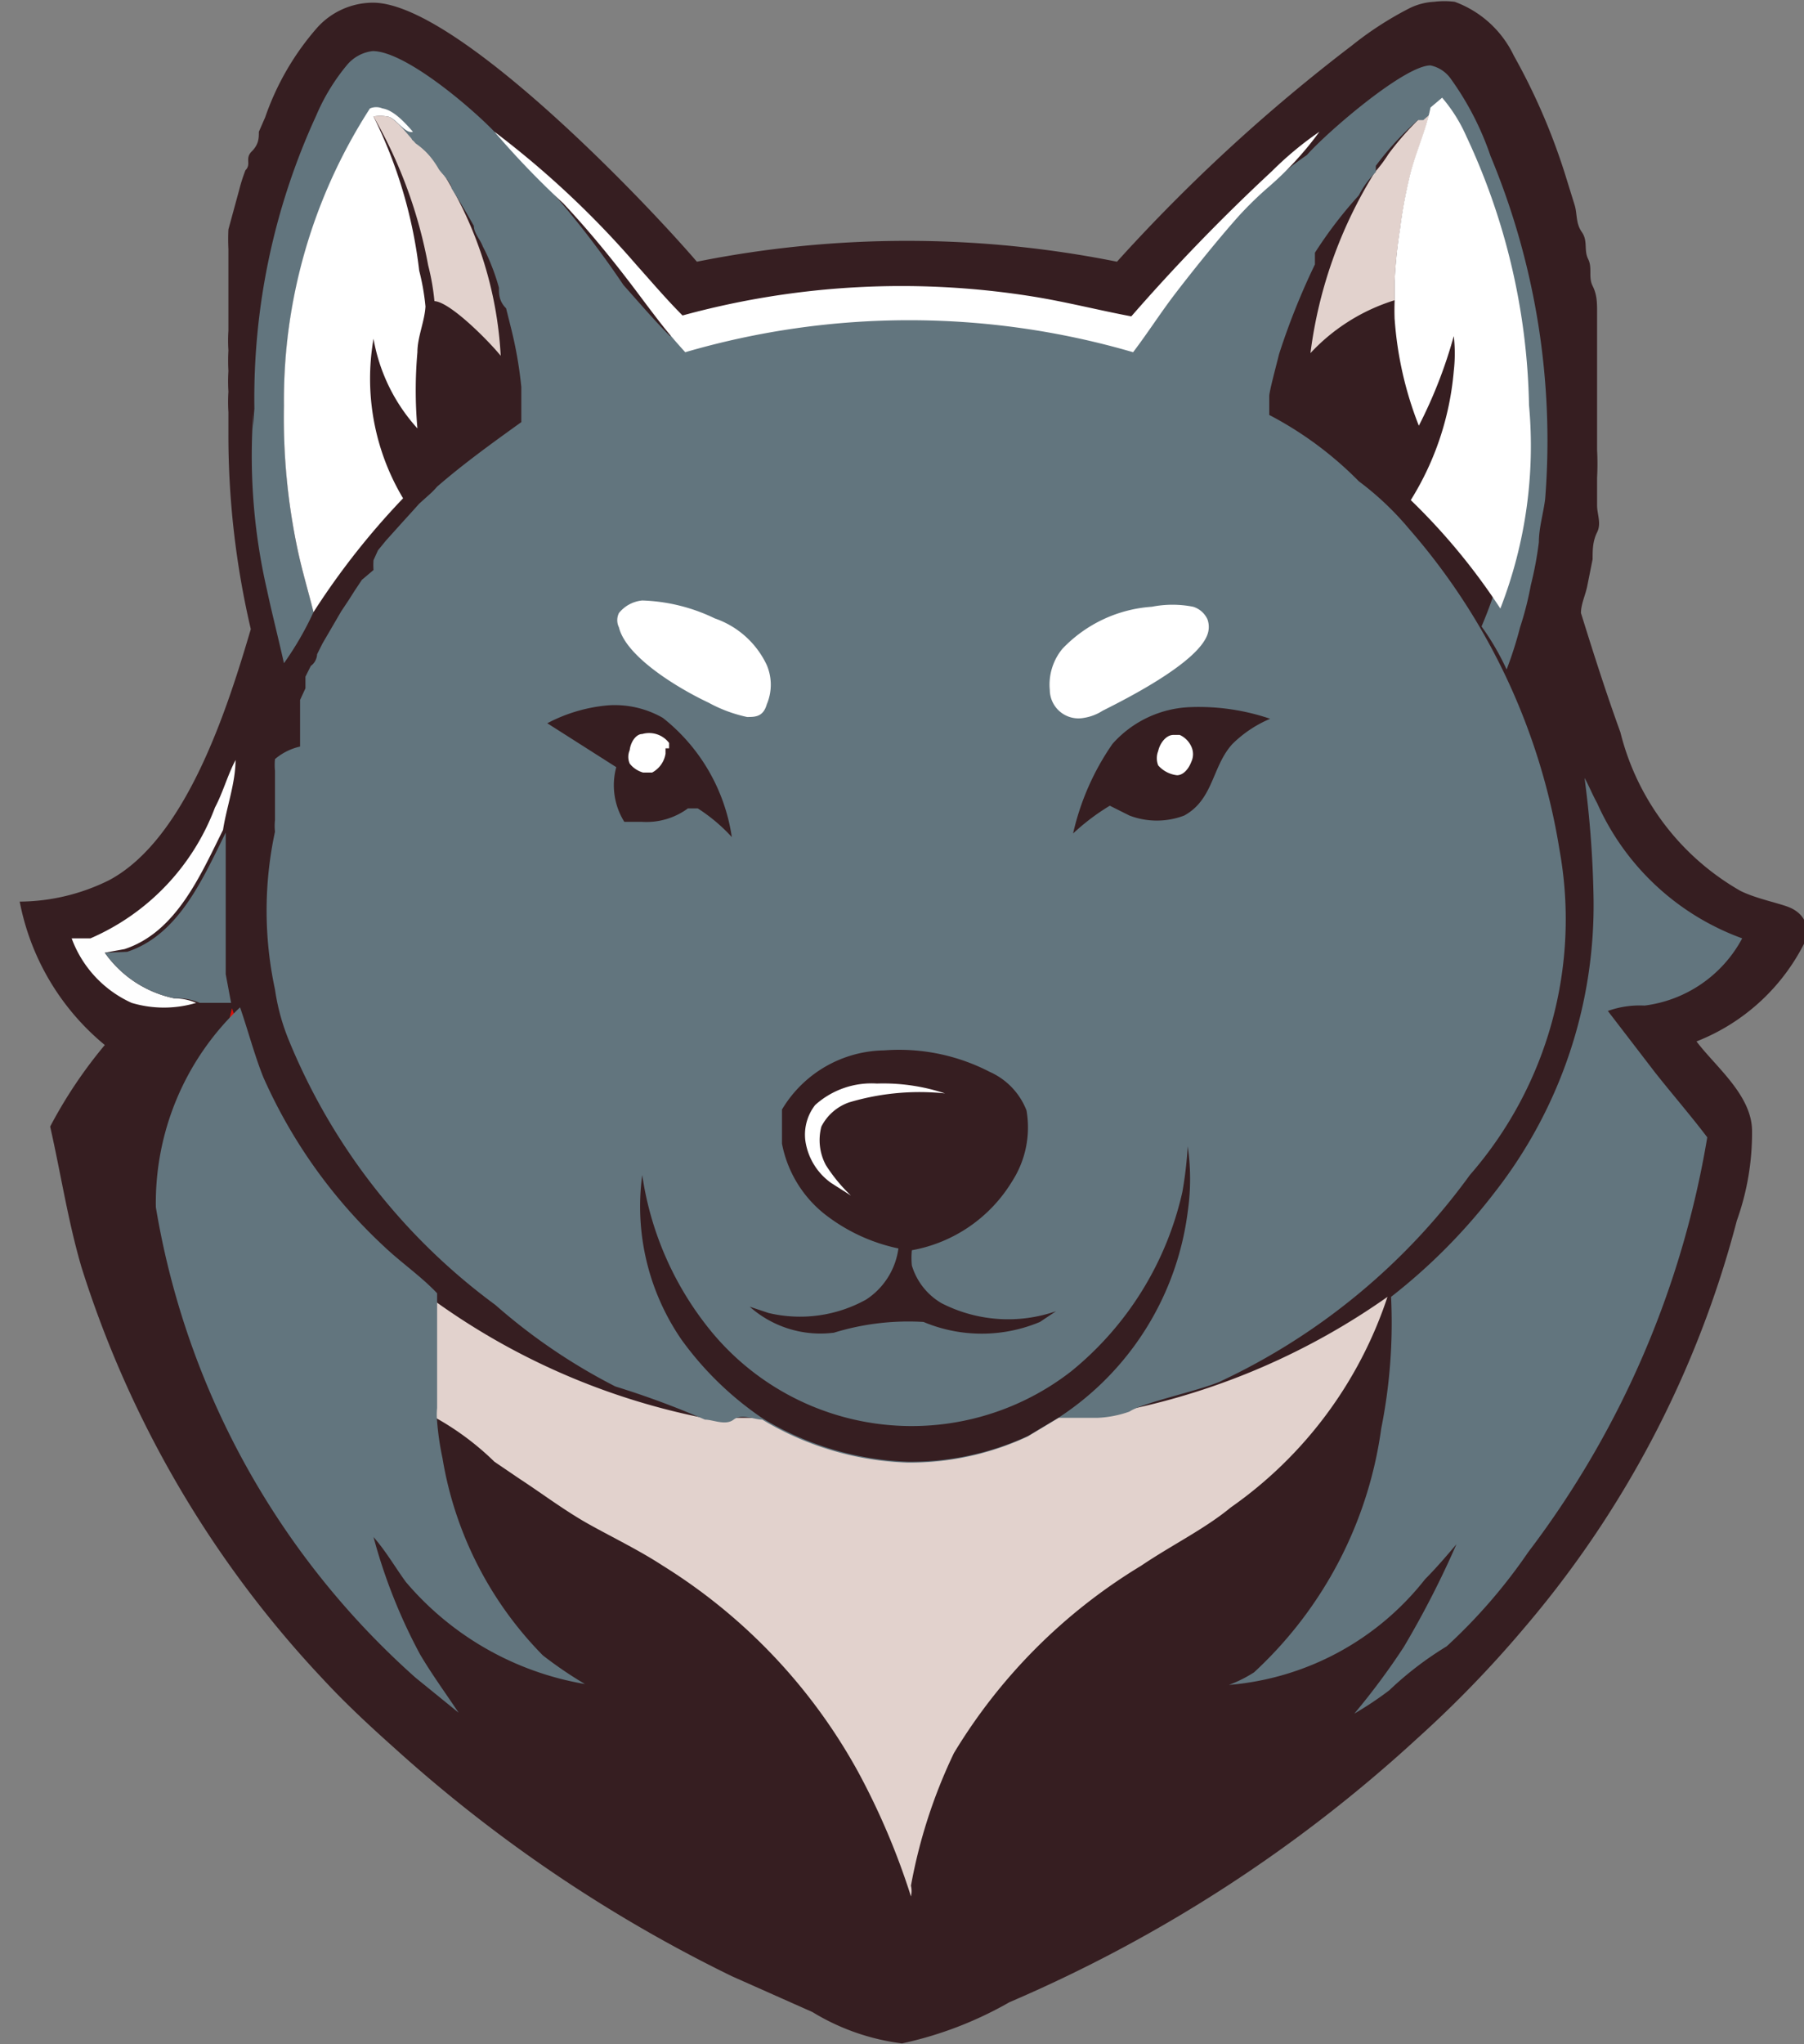 <svg id="Layer_1" data-name="Layer 1" xmlns="http://www.w3.org/2000/svg" viewBox="0 0 20.14 22.81"><rect x="0" y="0" width="20.14" height="22.81" fill="#808080" stroke="none"/><path d="M22,11l0-.09c0-.11-.07-.2-.18-.25s-.38-.1-.56-.19A2.82,2.82,0,0,1,19.92,8.7c-.16-.44-.3-.88-.44-1.33,0-.1.05-.2.07-.3l.06-.3c0-.1,0-.2.05-.3s0-.2,0-.3l0-.31a3,3,0,0,0,0-.31c0-.1,0-.2,0-.3s0-.21,0-.31,0-.2,0-.3,0-.21,0-.31,0-.2,0-.31,0-.2-.05-.3,0-.2-.05-.3,0-.2-.07-.3-.05-.2-.08-.3l-.09-.29a7,7,0,0,0-.59-1.38,1.18,1.18,0,0,0-.66-.6.93.93,0,0,0-.23,0,.7.7,0,0,0-.29.08,3.78,3.78,0,0,0-.63.41,19.3,19.3,0,0,0-2.62,2.41,11.94,11.94,0,0,0-4.69,0C9,2.74,6.92.57,6,.56a.84.84,0,0,0-.63.28,3,3,0,0,0-.58,1L4.72,2c0,.07,0,.14-.08.22s0,.14-.07.21a1.87,1.87,0,0,0-.07.22l-.06.22-.06.22a2.25,2.25,0,0,0,0,.22c0,.08,0,.15,0,.23s0,.15,0,.22l0,.23,0,.23a1.64,1.64,0,0,0,0,.22,2,2,0,0,0,0,.23,1.77,1.77,0,0,0,0,.23,1.77,1.77,0,0,0,0,.23v.23a9.49,9.49,0,0,0,.25,2.19c-.26.88-.72,2.34-1.58,2.8a2.27,2.27,0,0,1-1,.24A2.74,2.74,0,0,0,3,12.19a5.16,5.16,0,0,0-.61.91c.12.53.2,1.06.35,1.57a11.91,11.91,0,0,0,2.7,4.6c.25.27.52.52.8.77A16.18,16.18,0,0,0,10,22.58l.9.4a2.52,2.52,0,0,0,1,.35,4.19,4.19,0,0,0,1.2-.46,16.08,16.08,0,0,0,4.56-2.95,12.55,12.55,0,0,0,1.19-1.23,11.45,11.45,0,0,0,2.37-4.54,2.9,2.9,0,0,0,.17-1c0-.4-.41-.72-.62-1A2.28,2.28,0,0,0,22,11Z" transform="translate(-1.83 -0.53)" style="fill:#361e21"/><path d="M2.63,11l.21,0A2.58,2.58,0,0,0,4.23,9.54c.09-.17.14-.36.23-.53V9c0,.27-.1.53-.14.79-.25.5-.52,1.14-1.1,1.33L3,11.16a1.26,1.26,0,0,0,.78.51.6.6,0,0,1,.24.05,1.26,1.26,0,0,1-.72,0A1.27,1.27,0,0,1,2.63,11Z" transform="translate(-1.83 -0.53)" style="fill:#fefefe"/><path d="M17.18,2.45a1.49,1.49,0,0,0,.15-.2,3.27,3.27,0,0,1,.47-.51v0c-.05.26-.18.53-.24.8a5.3,5.3,0,0,0-.1.55,5.51,5.51,0,0,0-.06.57c0,.14,0,.3,0,.44a1.62,1.62,0,0,1,0-.22,2.15,2.15,0,0,0-.94.59A5,5,0,0,1,17.18,2.45Z" transform="translate(-1.83 -0.53)" style="fill:#e2d2cd"/><path d="M6,1.83a.39.39,0,0,1,.15,0c.09,0,.2.2.29.17l.06.07a4.28,4.28,0,0,1,.92,2.43c-.12-.15-.56-.6-.74-.61h0s0,0,0,0a2.57,2.57,0,0,0-.07-.4A5.23,5.23,0,0,0,6,1.83Z" transform="translate(-1.83 -0.53)" style="fill:#e2d2cd"/><path d="M14.42,16.26a1.21,1.21,0,0,1-.36.07h0c-.13,0-.29,0-.43,0l-.35.21a3.11,3.11,0,0,1-1.34.29,3.35,3.35,0,0,1-1.62-.48c-.09,0-.25,0-.32,0s-.23,0-.32,0A7.72,7.72,0,0,1,6.62,15q0,.34,0,.69c0,.2,0,.4,0,.59a.76.76,0,0,0,0,.15s0-.09,0-.12a3.09,3.09,0,0,1,.73.53l.28.19c.26.17.51.36.78.51s.56.29.82.46a6.25,6.25,0,0,1,2.18,2.3A8,8,0,0,1,12,21.69a.27.27,0,0,0,0-.12,5.83,5.83,0,0,1,.48-1.48A6.17,6.17,0,0,1,14.57,18c.34-.23.71-.41,1-.65A4.65,4.65,0,0,0,17.32,15,7.8,7.8,0,0,1,14.42,16.26Z" transform="translate(-1.83 -0.53)" style="fill:#e2d2cd"/><path d="M4.42,11.78c.09.26.16.53.26.78A5.75,5.75,0,0,0,6,14.45c.19.18.41.33.59.52q0,.34,0,.69c0,.2,0,.4,0,.59a6.57,6.57,0,0,1-1.32-1.36,5.15,5.15,0,0,1-.93-2.51A2.42,2.42,0,0,1,4.42,11.78Z" transform="translate(-1.83 -0.53)" style="fill:#d6110b"/><path d="M18.24,13.64a4.34,4.34,0,0,0,1-3.63,7.16,7.16,0,0,0-1.68-3.58A3.32,3.32,0,0,0,17,5.9a4,4,0,0,0-1-.74v0s0,0,0-.07,0-.09,0-.14.07-.31.11-.47a7.83,7.83,0,0,1,.4-1l0-.07,0-.06A4.76,4.76,0,0,1,17,2.71a1,1,0,0,1,.19-.26l0,0v0l0,0,0,0h0l0-.07a3.27,3.27,0,0,1,.47-.51h.06l.07-.06a1.73,1.73,0,0,1,.27.43,7.36,7.36,0,0,1,.7,3,5,5,0,0,1-.39,2.28,2.87,2.87,0,0,1,.28.48,4.26,4.26,0,0,0,.15-.47,3.59,3.59,0,0,0,.12-.47,4,4,0,0,0,.09-.48c0-.16.05-.32.07-.48a8.25,8.25,0,0,0-.61-3.83,3.27,3.27,0,0,0-.45-.87.37.37,0,0,0-.22-.14c-.29,0-1.15.74-1.38,1a3.75,3.75,0,0,0-.53.44,21.4,21.4,0,0,0-1.57,1.59c-.37-.07-.72-.16-1.09-.22a9.26,9.26,0,0,0-3.92.21c-.18-.18-.35-.38-.52-.57A10.3,10.3,0,0,0,7.35,2c-.27-.28-1-.9-1.36-.9a.44.44,0,0,0-.29.16,2.26,2.26,0,0,0-.34.56,7.54,7.54,0,0,0-.69,3.27,6.67,6.67,0,0,0,.15,2c.06.28.13.55.19.82a3.52,3.52,0,0,0,.31-.57c-.06-.24-.13-.47-.18-.71A7.08,7.08,0,0,1,5,5.06,6,6,0,0,1,5.93,1.8a.18.18,0,0,1,.14,0c.13,0,.26.17.34.26l.06.07a1,1,0,0,1,.3.33c.05.07.1.14.14.21L7,2.84l.12.21c0,.08.07.15.1.23a2.14,2.14,0,0,1,.1.22,2.25,2.25,0,0,1,.08.24c0,.07,0,.15.08.23l.06.24a4.5,4.5,0,0,1,.11.64c0,.13,0,.26,0,.39-.32.23-.64.46-.94.72a.94.94,0,0,1-.1.1l-.1.09-.09.1-.1.11-.09.1-.09.1-.09.11L6,6.78A.76.76,0,0,0,6,6.89L5.87,7l-.08.12-.07.11-.08.12-.07.12-.07.12-.07.12-.06.12s0,.08-.07.13l-.06.12s0,.09,0,.13l-.06.13,0,.12s0,.09,0,.13l0,.14s0,.08,0,.13A.65.65,0,0,0,4.9,9a.65.65,0,0,0,0,.13c0,.05,0,.09,0,.14l0,.13,0,.14,0,.14a.59.59,0,0,0,0,.13,4.18,4.18,0,0,0,0,1.76h0a2.38,2.38,0,0,0,.16.58,6.92,6.92,0,0,0,2.3,2.94A6.5,6.5,0,0,0,8.7,16a9.71,9.71,0,0,1,1,.37c.09,0,.23.07.32,0s.23,0,.32,0a3.35,3.35,0,0,0,1.62.48,3.11,3.11,0,0,0,1.34-.29l.35-.21c.14,0,.3,0,.43,0h0a1.21,1.21,0,0,0,.36-.07c.15-.1.73-.22,1-.33A7.23,7.23,0,0,0,18.24,13.64ZM6.15,7.12,6.24,7Zm.5-.7.24-.29Zm.69-.74,0,0Zm.48-.48h0Zm0,0h0Z" transform="translate(-1.83 -0.53)" style="fill:#62757e"/><path d="M20.19,11.75A1.44,1.44,0,0,0,21.28,11a2.83,2.83,0,0,1-1.62-1.51c-.05-.09-.09-.19-.14-.28a11.55,11.55,0,0,1,.1,1.31,5.2,5.2,0,0,1-1.1,3.31A6.46,6.46,0,0,1,17.36,15a6,6,0,0,1-.11,1.47,4.54,4.54,0,0,1-1.42,2.72,1.47,1.47,0,0,1-.28.14,3.11,3.11,0,0,0,2.19-1.18c.12-.12.24-.26.35-.39a10.4,10.4,0,0,1-.59,1.15,7.88,7.88,0,0,1-.55.74,3.77,3.77,0,0,0,.39-.26,3.75,3.75,0,0,1,.64-.49,6.07,6.07,0,0,0,.91-1.05,10.5,10.5,0,0,0,2-4.63c-.19-.25-.39-.48-.58-.72l-.53-.69v0A1.06,1.06,0,0,1,20.19,11.75Z" transform="translate(-1.83 -0.53)" style="fill:#62757e"/><path d="M4.06,11.72l.35,0-.06-.32c0-.11,0-.21,0-.32s0-.22,0-.33v-.32c0-.2,0-.4,0-.61-.25.5-.52,1.14-1.1,1.33L3,11.16a1.26,1.26,0,0,0,.78.51A.6.6,0,0,1,4.06,11.72Z" transform="translate(-1.83 -0.53)" style="fill:#62757e"/><path d="M6.36,18.18a3.36,3.36,0,0,0,2,1.14A4.5,4.5,0,0,1,7.89,19a4.08,4.08,0,0,1-1.12-2.2,3.12,3.12,0,0,1-.06-.41.76.76,0,0,1,0-.15c0-.19,0-.39,0-.59s0-.46,0-.69c-.18-.19-.4-.34-.59-.52a5.75,5.75,0,0,1-1.35-1.89c-.1-.25-.17-.52-.26-.78A3,3,0,0,0,3.57,14a9,9,0,0,0,2.9,5.25l.48.39c-.14-.21-.3-.43-.43-.65A6.07,6.07,0,0,1,6,17.68v0C6.14,17.84,6.23,18,6.36,18.18Z" transform="translate(-1.83 -0.53)" style="fill:#62757e"/><path d="M8.62,8.4a1.08,1.08,0,0,1,.61.14A2.08,2.08,0,0,1,10,9.87a1.9,1.9,0,0,0-.38-.32c-.05,0-.06,0-.11,0A.78.78,0,0,1,9,9.7h-.1l0,0H8.8l0,0h0l0,0,0,0,0,0,0,0,0,0,0,0,0,0,0,0a.77.77,0,0,1-.09-.61L7.94,8.6A1.78,1.78,0,0,1,8.62,8.4Z" transform="translate(-1.83 -0.53)" style="fill:#361e21"/><path d="M15.12,8.42a2.47,2.47,0,0,1,.89.13,1.34,1.34,0,0,0-.42.28c-.23.25-.21.62-.54.8a.86.86,0,0,1-.61,0l-.22-.11a2.45,2.45,0,0,0-.41.31,2.85,2.85,0,0,1,.44-1A1.22,1.22,0,0,1,15.12,8.42Z" transform="translate(-1.83 -0.53)" style="fill:#361e21"/><path d="M6,1.64a1.43,1.43,0,0,1,.93.68A6.13,6.13,0,0,1,8.06,5a.86.86,0,0,0-.22.15l-.11.07c0-.13,0-.26,0-.39a4.5,4.5,0,0,0-.11-.64L7.52,4c0-.08,0-.16-.08-.23a2.25,2.25,0,0,0-.08-.24,2.14,2.14,0,0,0-.1-.22c0-.08-.07-.15-.1-.23L7,2.84l-.13-.21c0-.07-.09-.14-.14-.21a1,1,0,0,0-.3-.33L6.41,2c-.08-.09-.21-.24-.34-.26a.18.18,0,0,0-.14,0A6,6,0,0,0,5,5.06a7.08,7.08,0,0,0,.15,1.59c.05.24.12.47.18.71A3.52,3.52,0,0,1,5,7.93c-.06-.27-.13-.54-.19-.82a6.67,6.67,0,0,1-.15-2,2.26,2.26,0,0,0,0,.26c.07-.35.11-.7.19-1C5,3.78,5.45,2,5.93,1.66Z" transform="translate(-1.83 -0.53)" style="fill:#62757e"/><polygon points="10.14 4.17 10.14 4.17 10.15 4.17 10.14 4.17" style="fill:#fefefe"/><path d="M9,13.64a3.56,3.56,0,0,0,.71,1.67,2.9,2.9,0,0,0,4.08.52,3.59,3.59,0,0,0,1.24-2,4.43,4.43,0,0,0,.06-.51l0,0,0,0a2.55,2.55,0,0,1,0,.73,3.23,3.23,0,0,1-1.43,2.29l-.35.21a3.11,3.11,0,0,1-1.34.29,3.35,3.35,0,0,1-1.62-.48,3.62,3.62,0,0,1-.91-.88A2.62,2.62,0,0,1,9,13.64Z" transform="translate(-1.83 -0.53)" style="fill:#361e21"/><path d="M11.7,12.25a2.2,2.2,0,0,1,1.18.24.78.78,0,0,1,.41.43,1.11,1.11,0,0,1-.16.79,1.65,1.65,0,0,1-1.12.77.86.86,0,0,0,0,.17.73.73,0,0,0,.33.42,1.63,1.63,0,0,0,1.28.09l-.18.12a1.68,1.68,0,0,1-1.3,0,2.83,2.83,0,0,0-1,.12,1.19,1.19,0,0,1-.94-.29l.21.07a1.52,1.52,0,0,0,1.09-.15.81.81,0,0,0,.36-.57,2,2,0,0,1-.78-.35,1.32,1.32,0,0,1-.52-.82v-.38l0,0v0l0,0,0,0,0,0,0,0,0,0A1.35,1.35,0,0,1,11.7,12.25Z" transform="translate(-1.83 -0.53)" style="fill:#361e21"/><path d="M14.46,4.06c-.37-.07-.72-.16-1.09-.22a9.26,9.26,0,0,0-3.92.21c-.18-.18-.35-.38-.52-.57A10.3,10.3,0,0,0,7.35,2a9.51,9.51,0,0,0,.77.8c.29.31.56.64.83,1s.34.45.53.66a8.93,8.93,0,0,1,5,0c.16-.21.3-.43.46-.64s.47-.6.72-.88A4,4,0,0,1,16,2.61,3.68,3.68,0,0,0,16.56,2a3.75,3.75,0,0,0-.53.44A21.4,21.4,0,0,0,14.46,4.06Z" transform="translate(-1.83 -0.53)" style="fill:#fff"/><path d="M6,1.83a.39.39,0,0,1,.15,0c.09,0,.2.2.29.17-.08-.09-.21-.24-.34-.26a.18.18,0,0,0-.14,0A6,6,0,0,0,5,5.06a7.08,7.08,0,0,0,.15,1.59c.05.24.12.47.18.71a8.41,8.41,0,0,1,1-1.27A2.6,2.6,0,0,1,6,4.31a2,2,0,0,0,.49,1,4.83,4.83,0,0,1,0-.85c0-.17.08-.34.09-.51a2.57,2.57,0,0,0-.07-.4A5.23,5.23,0,0,0,6,1.83Z" transform="translate(-1.83 -0.53)" style="fill:#fff"/><path d="M18.9,5.05a7.36,7.36,0,0,0-.7-3,1.73,1.73,0,0,0-.27-.43l-.13.11v0c-.05.26-.18.53-.24.8a5.3,5.3,0,0,0-.1.55,5.51,5.51,0,0,0-.06.57c0,.14,0,.3,0,.44a4,4,0,0,0,.27,1.19,5.24,5.24,0,0,0,.39-1,1.7,1.7,0,0,1,0,.39,3.24,3.24,0,0,1-.48,1.44,7.05,7.05,0,0,1,1,1.21A5,5,0,0,0,18.9,5.05Z" transform="translate(-1.83 -0.53)" style="fill:#fff"/><path d="M9.3,8.88V8.82h0l0,0A.28.28,0,0,0,9,8.72H9c-.07,0-.13.09-.14.18a.19.19,0,0,0,0,.15.29.29,0,0,0,.15.1h.1a.29.29,0,0,0,.15-.21V8.88Z" transform="translate(-1.83 -0.53)" style="fill:#fff"/><path d="M15,8.73h-.07c-.08,0-.15.09-.17.18a.22.22,0,0,0,0,.16.33.33,0,0,0,.21.11c.07,0,.13-.07.16-.15a.2.2,0,0,0,0-.17A.26.26,0,0,0,15,8.73Z" transform="translate(-1.83 -0.53)" style="fill:#fff"/><path d="M9.81,7.43A2,2,0,0,0,9,7.23a.38.38,0,0,0-.26.14.18.18,0,0,0,0,.16c.08.33.66.68,1,.84a1.59,1.59,0,0,0,.43.16c.09,0,.18,0,.22-.14a.56.56,0,0,0,0-.44A1,1,0,0,0,9.81,7.43Z" transform="translate(-1.83 -0.53)" style="fill:#fff"/><path d="M15.15,7.3a1.19,1.19,0,0,0-.46,0,1.52,1.52,0,0,0-1,.47.63.63,0,0,0-.14.46.32.32,0,0,0,.38.31.54.54,0,0,0,.21-.08c.3-.15,1.06-.54,1.17-.85a.25.25,0,0,0,0-.17A.26.26,0,0,0,15.15,7.3Z" transform="translate(-1.83 -0.53)" style="fill:#fff"/><path d="M11.62,12.62a.94.94,0,0,0-.69.24.54.54,0,0,0-.11.39.7.7,0,0,0,.29.48l.22.14a1.81,1.81,0,0,1-.28-.34A.59.59,0,0,1,11,13.1a.55.55,0,0,1,.31-.27,2.75,2.75,0,0,1,1.07-.1A2.19,2.19,0,0,0,11.62,12.62Z" transform="translate(-1.83 -0.53)" style="fill:#fff"/></svg>